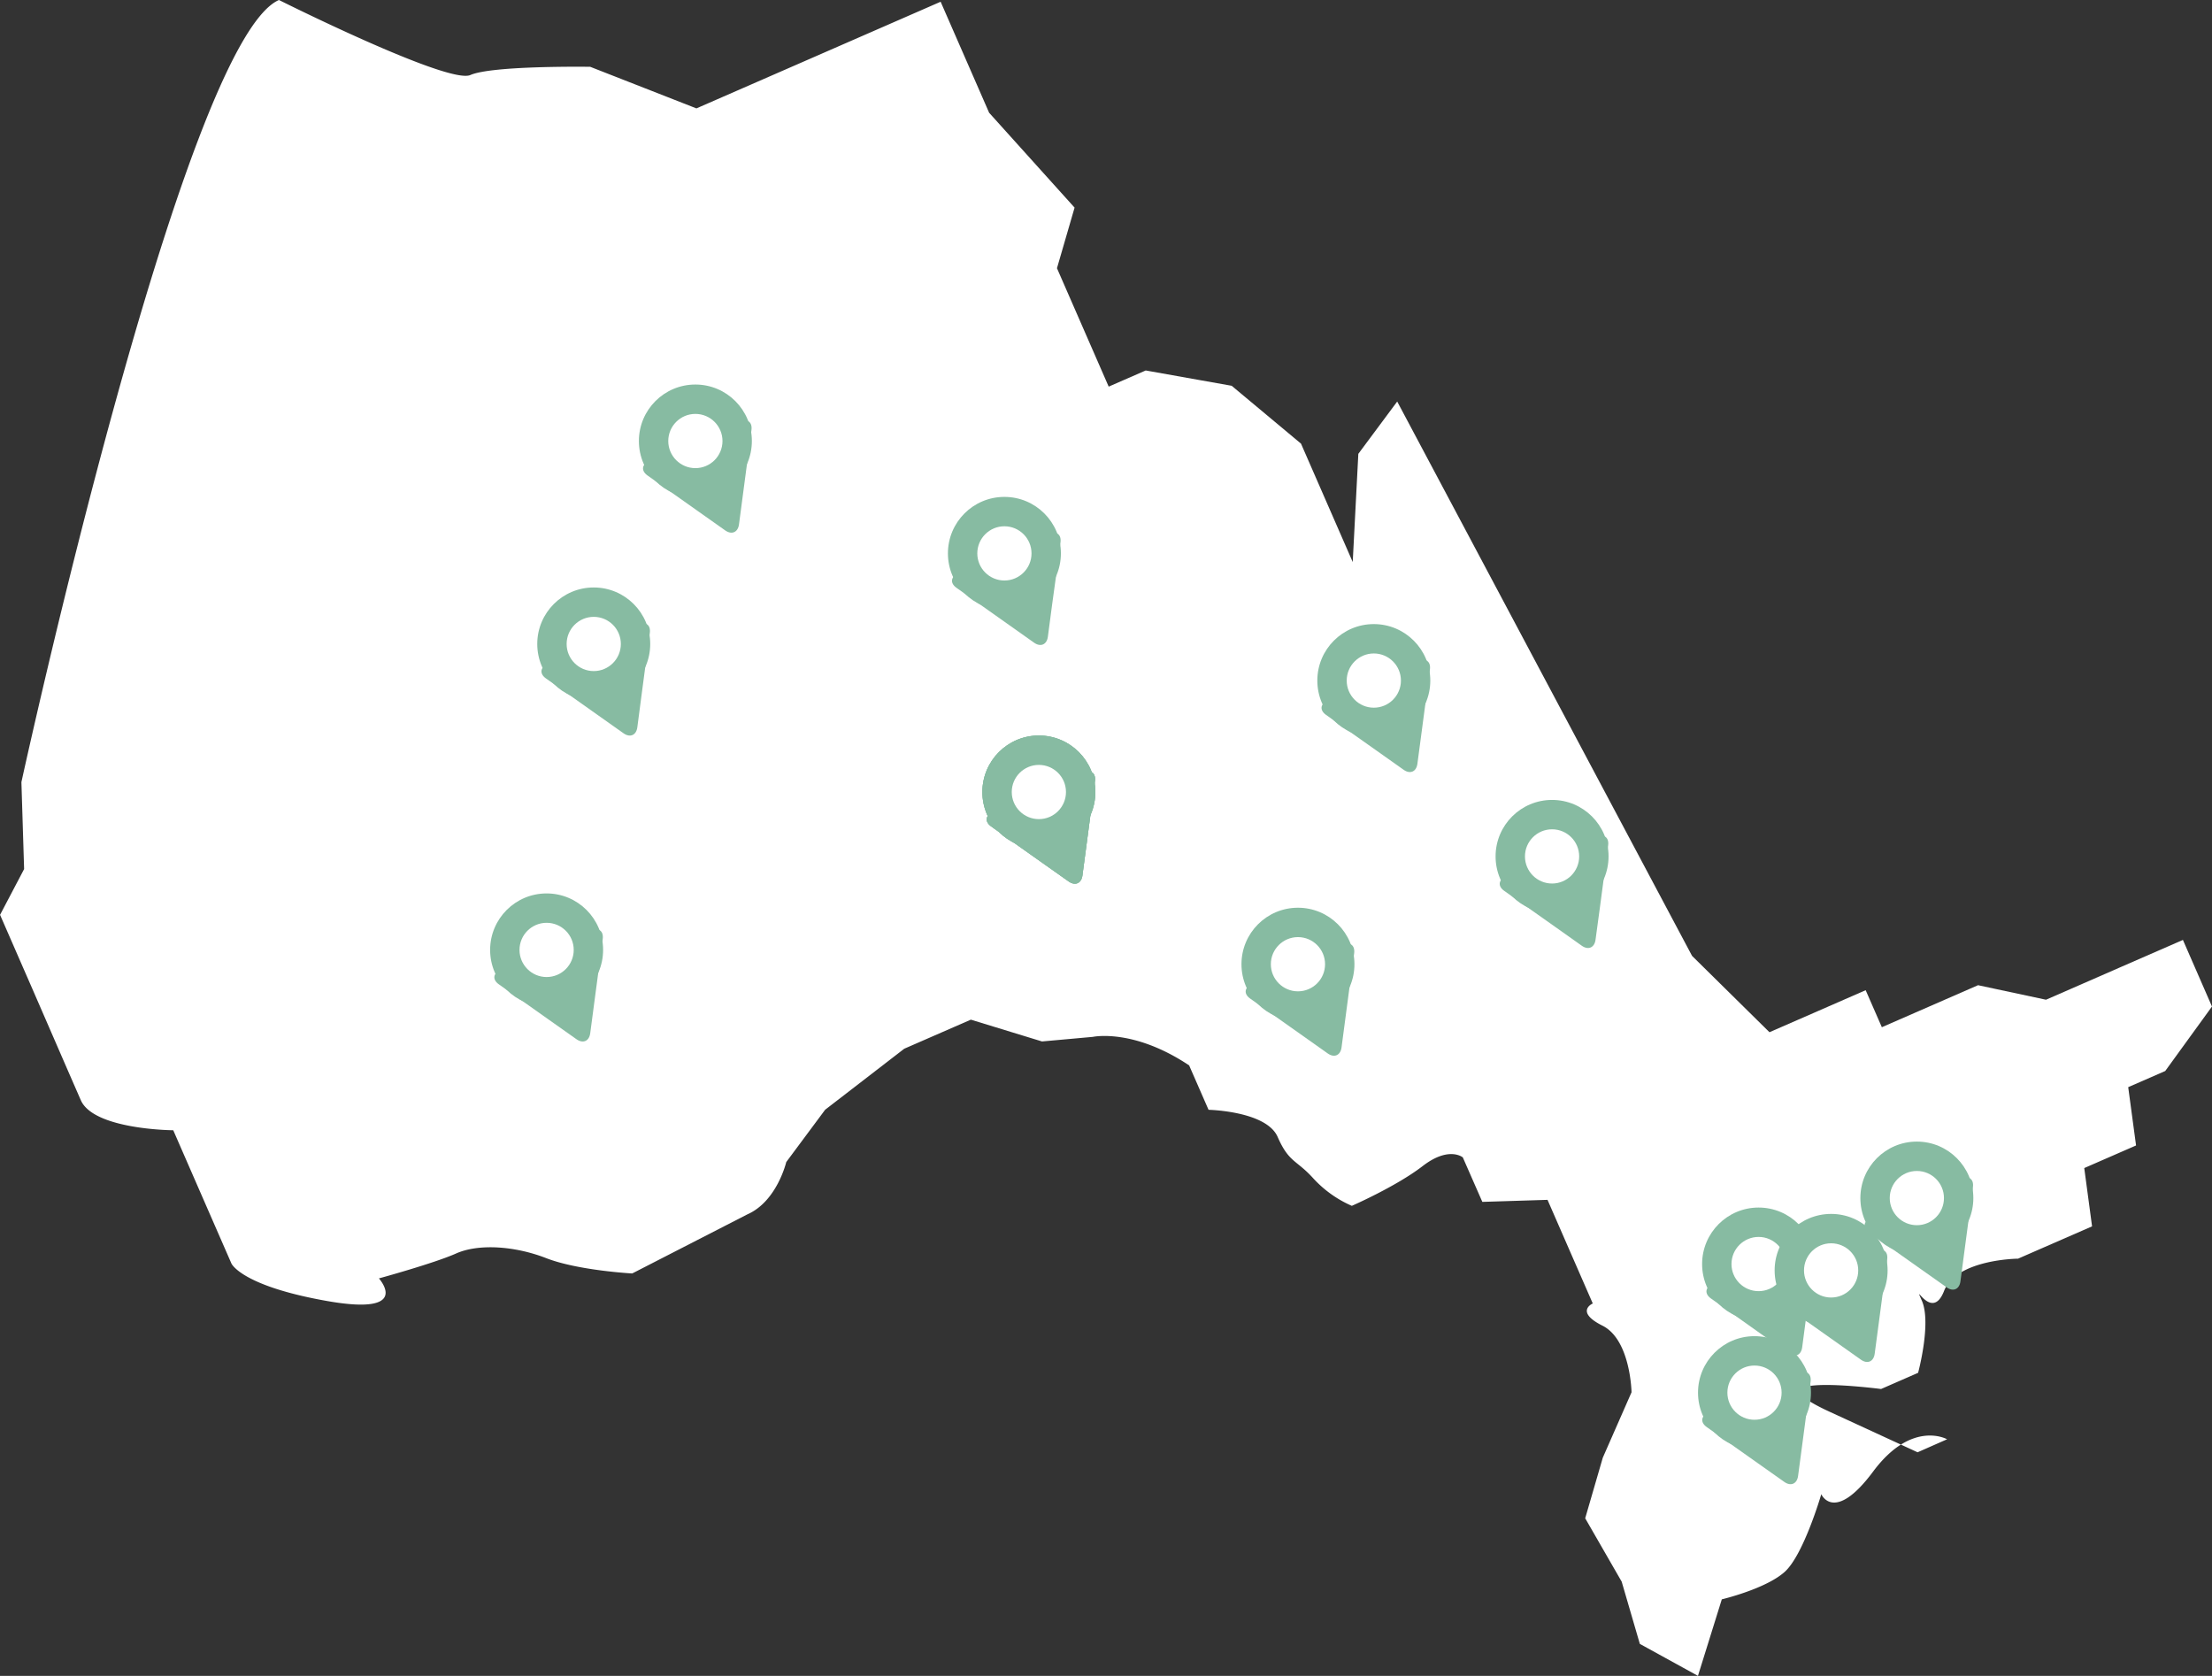 <svg xmlns="http://www.w3.org/2000/svg" viewBox="0 0 761.31 576.73"><rect x="0" y="0" width="761.31" height="576.73" fill="#333333" stroke="none"/><defs><style>.a{fill:#fff;}.b{fill:#87bba2;}</style></defs><title>map</title><path class="a" d="M494.87,257.7s58.23,29.16,65.87,25.82S602,280.69,602,280.69L638.55,295l35.66-15.57,48.39-21.13,16.69,38.2,29.41,32.65L762.64,350l17.8,40.75,12.74-5.56,29.59,5.27,23.86,19.91,17.8,40.75,1.93-37.24,13.38-18L981.22,586.65l26.64,26.27,15.29-6.67,17.82-7.79,5.57,12.74,12.73-5.56,20.38-8.9,23.39,5,12.73-5.56,12.74-5.57,21.65-9.45,10,22.92-16.09,22.19-12.74,5.56,2.7,20.06-17.83,7.78,2.69,20.06-17.83,7.78-7.64,3.34s-21.17.15-25.47,11.12-11-4.3-7.64,3.34-1.29,24.82-1.29,24.82l-12.74,5.57s-48.21-6.24-17.83,7.78l30.39,14L1069,753s-12.09-6.85-25.47,11.12-17.83,7.79-17.83,7.79-6.06,20.84-12.59,26.72-21.65,9.46-21.65,9.46l-8.21,26.33-20-11L957,802l-12.56-21.81,6.06-20.85,9.89-22.51s-.31-18.06-10-22.92-3.34-7.64-3.34-7.64l-7.79-17.83-7.78-17.83-22.44.7L902.32,656s-4.77-4-13.84,3-24.36,13.67-24.36,13.67a39.19,39.19,0,0,1-13.2-9.39c-5.89-6.53-8.43-5.42-12.33-14.33s-23.78-9.33-23.78-9.33l-6.68-15.28C788.89,611.5,775,614.52,775,614.52l-17.51,1.58L733,608.6h0l-22.92,10-27.23,21-13.38,18s-3.19,13.52-13.38,18h0l-39.64,20.34s-18.62-1-29.6-5.27-23.39-5-31-1.61-26.58,8.58-26.58,8.58,11.77,13-17.83,7.78-32.93-12.91-32.93-12.91l-11.68-26.74-8.34-19.11s-27.37-.17-31.82-10.36l-4.45-10.19h0L410,598l-3.34-7.64-7.78-17.83,8.28-15.75-.93-29.92S461.76,272.16,494.87,257.7Z" transform="translate(-398.86 -257.7)"/><path class="b" d="M633.33,411.59l9.14-4,11.1-4.85c2.52-1.1,4.28.23,3.92,2.95L656,417l-1.31,9.89-1.49,11.28c-.36,2.72-2.49,3.65-4.73,2.07l-9.3-6.57L631,427.89l-9.29-6.57c-2.24-1.59-2-3.78.5-4.88Z" transform="translate(-398.86 -257.7)"/><circle class="b" cx="239.33" cy="151.77" r="19.44"/><circle class="a" cx="239.33" cy="151.77" r="9.33"/><path class="b" d="M997.86,739.07l9.14-4,11.1-4.85c2.51-1.09,4.28.23,3.92,2.95l-1.5,11.29-1.31,9.88-1.5,11.29c-.36,2.71-2.49,3.64-4.72,2.06l-9.3-6.57-8.14-5.76-9.29-6.57c-2.24-1.59-2-3.78.49-4.88Z" transform="translate(-398.86 -257.7)"/><circle class="b" cx="603.85" cy="479.26" r="19.44"/><circle class="a" cx="603.85" cy="479.26" r="9.33"/><path class="b" d="M999.26,694.81l9.14-4,11.1-4.85c2.52-1.09,4.28.23,3.92,2.95l-1.5,11.28-1.31,9.89-1.49,11.29c-.36,2.71-2.49,3.64-4.73,2.06l-9.29-6.57L997,711.11l-9.29-6.57c-2.24-1.59-2-3.78.5-4.88Z" transform="translate(-398.86 -257.7)"/><circle class="b" cx="605.26" cy="435" r="19.44"/><circle class="a" cx="605.26" cy="435" r="9.33"/><path class="b" d="M598.36,481.42l9.13-4,11.11-4.85c2.51-1.09,4.27.23,3.91,2.95L621,486.82l-1.31,9.88L618.21,508c-.36,2.72-2.49,3.64-4.73,2.06l-9.29-6.57-8.14-5.76-9.3-6.57c-2.24-1.58-2-3.78.5-4.88Z" transform="translate(-398.86 -257.7)"/><circle class="b" cx="204.35" cy="221.61" r="19.44"/><circle class="a" cx="204.35" cy="221.61" r="9.33"/><path class="b" d="M1053.73,672.12l9.14-4,11.1-4.85c2.52-1.1,4.28.23,3.92,2.94l-1.5,11.29-1.31,9.89-1.49,11.28c-.37,2.72-2.49,3.65-4.73,2.06l-9.3-6.57-8.14-5.76-9.29-6.57c-2.24-1.58-2-3.78.5-4.87Z" transform="translate(-398.86 -257.7)"/><circle class="b" cx="659.73" cy="412.3" r="19.44"/><circle class="a" cx="659.73" cy="412.3" r="9.33"/><path class="b" d="M840.72,591.64l9.14-4L861,582.8c2.52-1.1,4.28.23,3.92,3L863.38,597l-1.31,9.89-1.49,11.28c-.37,2.72-2.49,3.65-4.73,2.07l-9.3-6.58-8.14-5.75-9.29-6.58c-2.24-1.58-2-3.77.5-4.87Z" transform="translate(-398.86 -257.7)"/><circle class="b" cx="446.72" cy="331.82" r="19.44"/><circle class="a" cx="446.72" cy="331.82" r="9.33"/><path class="b" d="M866.84,494l9.14-4,11.1-4.85c2.52-1.1,4.28.23,3.92,2.95l-1.5,11.28-1.31,9.89-1.5,11.28c-.36,2.72-2.48,3.65-4.72,2.07l-9.3-6.58-8.14-5.75-9.29-6.58c-2.24-1.58-2-3.77.49-4.87Z" transform="translate(-398.86 -257.7)"/><circle class="b" cx="472.83" cy="234.21" r="19.44"/><circle class="a" cx="472.83" cy="234.21" r="9.33"/><path class="b" d="M1024.23,697l9.13-4,11.11-4.84c2.51-1.1,4.27.22,3.91,2.94l-1.49,11.29-1.31,9.88-1.5,11.29c-.36,2.72-2.49,3.65-4.73,2.06l-9.29-6.57-8.14-5.76-9.3-6.57c-2.24-1.58-2-3.78.5-4.87Z" transform="translate(-398.86 -257.7)"/><circle class="b" cx="630.22" cy="437.19" r="19.44"/><circle class="a" cx="630.22" cy="437.19" r="9.33"/><path class="b" d="M751.55,532.37l9.14-4,11.1-4.85c2.52-1.09,4.28.23,3.92,3l-1.5,11.29-1.31,9.88-1.5,11.29c-.36,2.71-2.48,3.64-4.72,2.06l-9.3-6.57-8.14-5.76L740,542.1c-2.24-1.59-2-3.78.5-4.88Z" transform="translate(-398.86 -257.7)"/><circle class="b" cx="357.55" cy="272.56" r="19.44"/><circle class="a" cx="357.55" cy="272.56" r="9.33"/><path class="b" d="M751.55,532.37l9.14-4,11.1-4.85c2.52-1.09,4.28.23,3.92,3l-1.5,11.29-1.31,9.88-1.5,11.29c-.36,2.71-2.48,3.64-4.72,2.06l-9.3-6.57-8.14-5.76L740,542.1c-2.24-1.59-2-3.78.5-4.88Z" transform="translate(-398.86 -257.7)"/><circle class="b" cx="357.55" cy="272.56" r="19.44"/><circle class="a" cx="357.55" cy="272.56" r="9.33"/><path class="b" d="M751.55,532.37l9.14-4,11.1-4.85c2.52-1.09,4.28.23,3.92,3l-1.5,11.29-1.31,9.88-1.5,11.29c-.36,2.71-2.48,3.64-4.72,2.06l-9.3-6.57-8.14-5.76L740,542.1c-2.24-1.59-2-3.78.5-4.88Z" transform="translate(-398.86 -257.7)"/><circle class="b" cx="357.55" cy="272.56" r="19.44"/><circle class="a" cx="357.55" cy="272.56" r="9.33"/><path class="b" d="M582.14,586.72l9.14-4,11.1-4.85c2.51-1.09,4.28.23,3.92,3l-1.5,11.29L603.49,602,602,613.28c-.36,2.72-2.48,3.64-4.72,2.06l-9.3-6.57L579.83,603l-9.29-6.57c-2.24-1.58-2-3.78.49-4.88Z" transform="translate(-398.86 -257.7)"/><circle class="b" cx="188.13" cy="326.9" r="19.44"/><circle class="a" cx="188.13" cy="326.9" r="9.33"/><path class="b" d="M928.18,554.54l9.14-4,11.1-4.85c2.52-1.1,4.28.23,3.92,2.94l-1.5,11.29-1.31,9.88L948,581.1c-.36,2.72-2.49,3.65-4.73,2.06L934,576.59l-8.15-5.76-9.29-6.57c-2.24-1.58-2-3.78.5-4.87Z" transform="translate(-398.86 -257.7)"/><circle class="b" cx="534.18" cy="294.72" r="19.44"/><circle class="a" cx="534.18" cy="294.72" r="9.33"/><path class="b" d="M739.69,450.26l9.14-4,11.11-4.84c2.51-1.1,4.27.22,3.91,2.94l-1.49,11.29L761,465.53l-1.49,11.29c-.36,2.72-2.49,3.64-4.73,2.06l-9.29-6.57-8.14-5.76-9.3-6.57c-2.24-1.58-2-3.78.5-4.88Z" transform="translate(-398.86 -257.7)"/><circle class="b" cx="345.69" cy="190.44" r="19.44"/><circle class="a" cx="345.69" cy="190.44" r="9.33"/></svg>